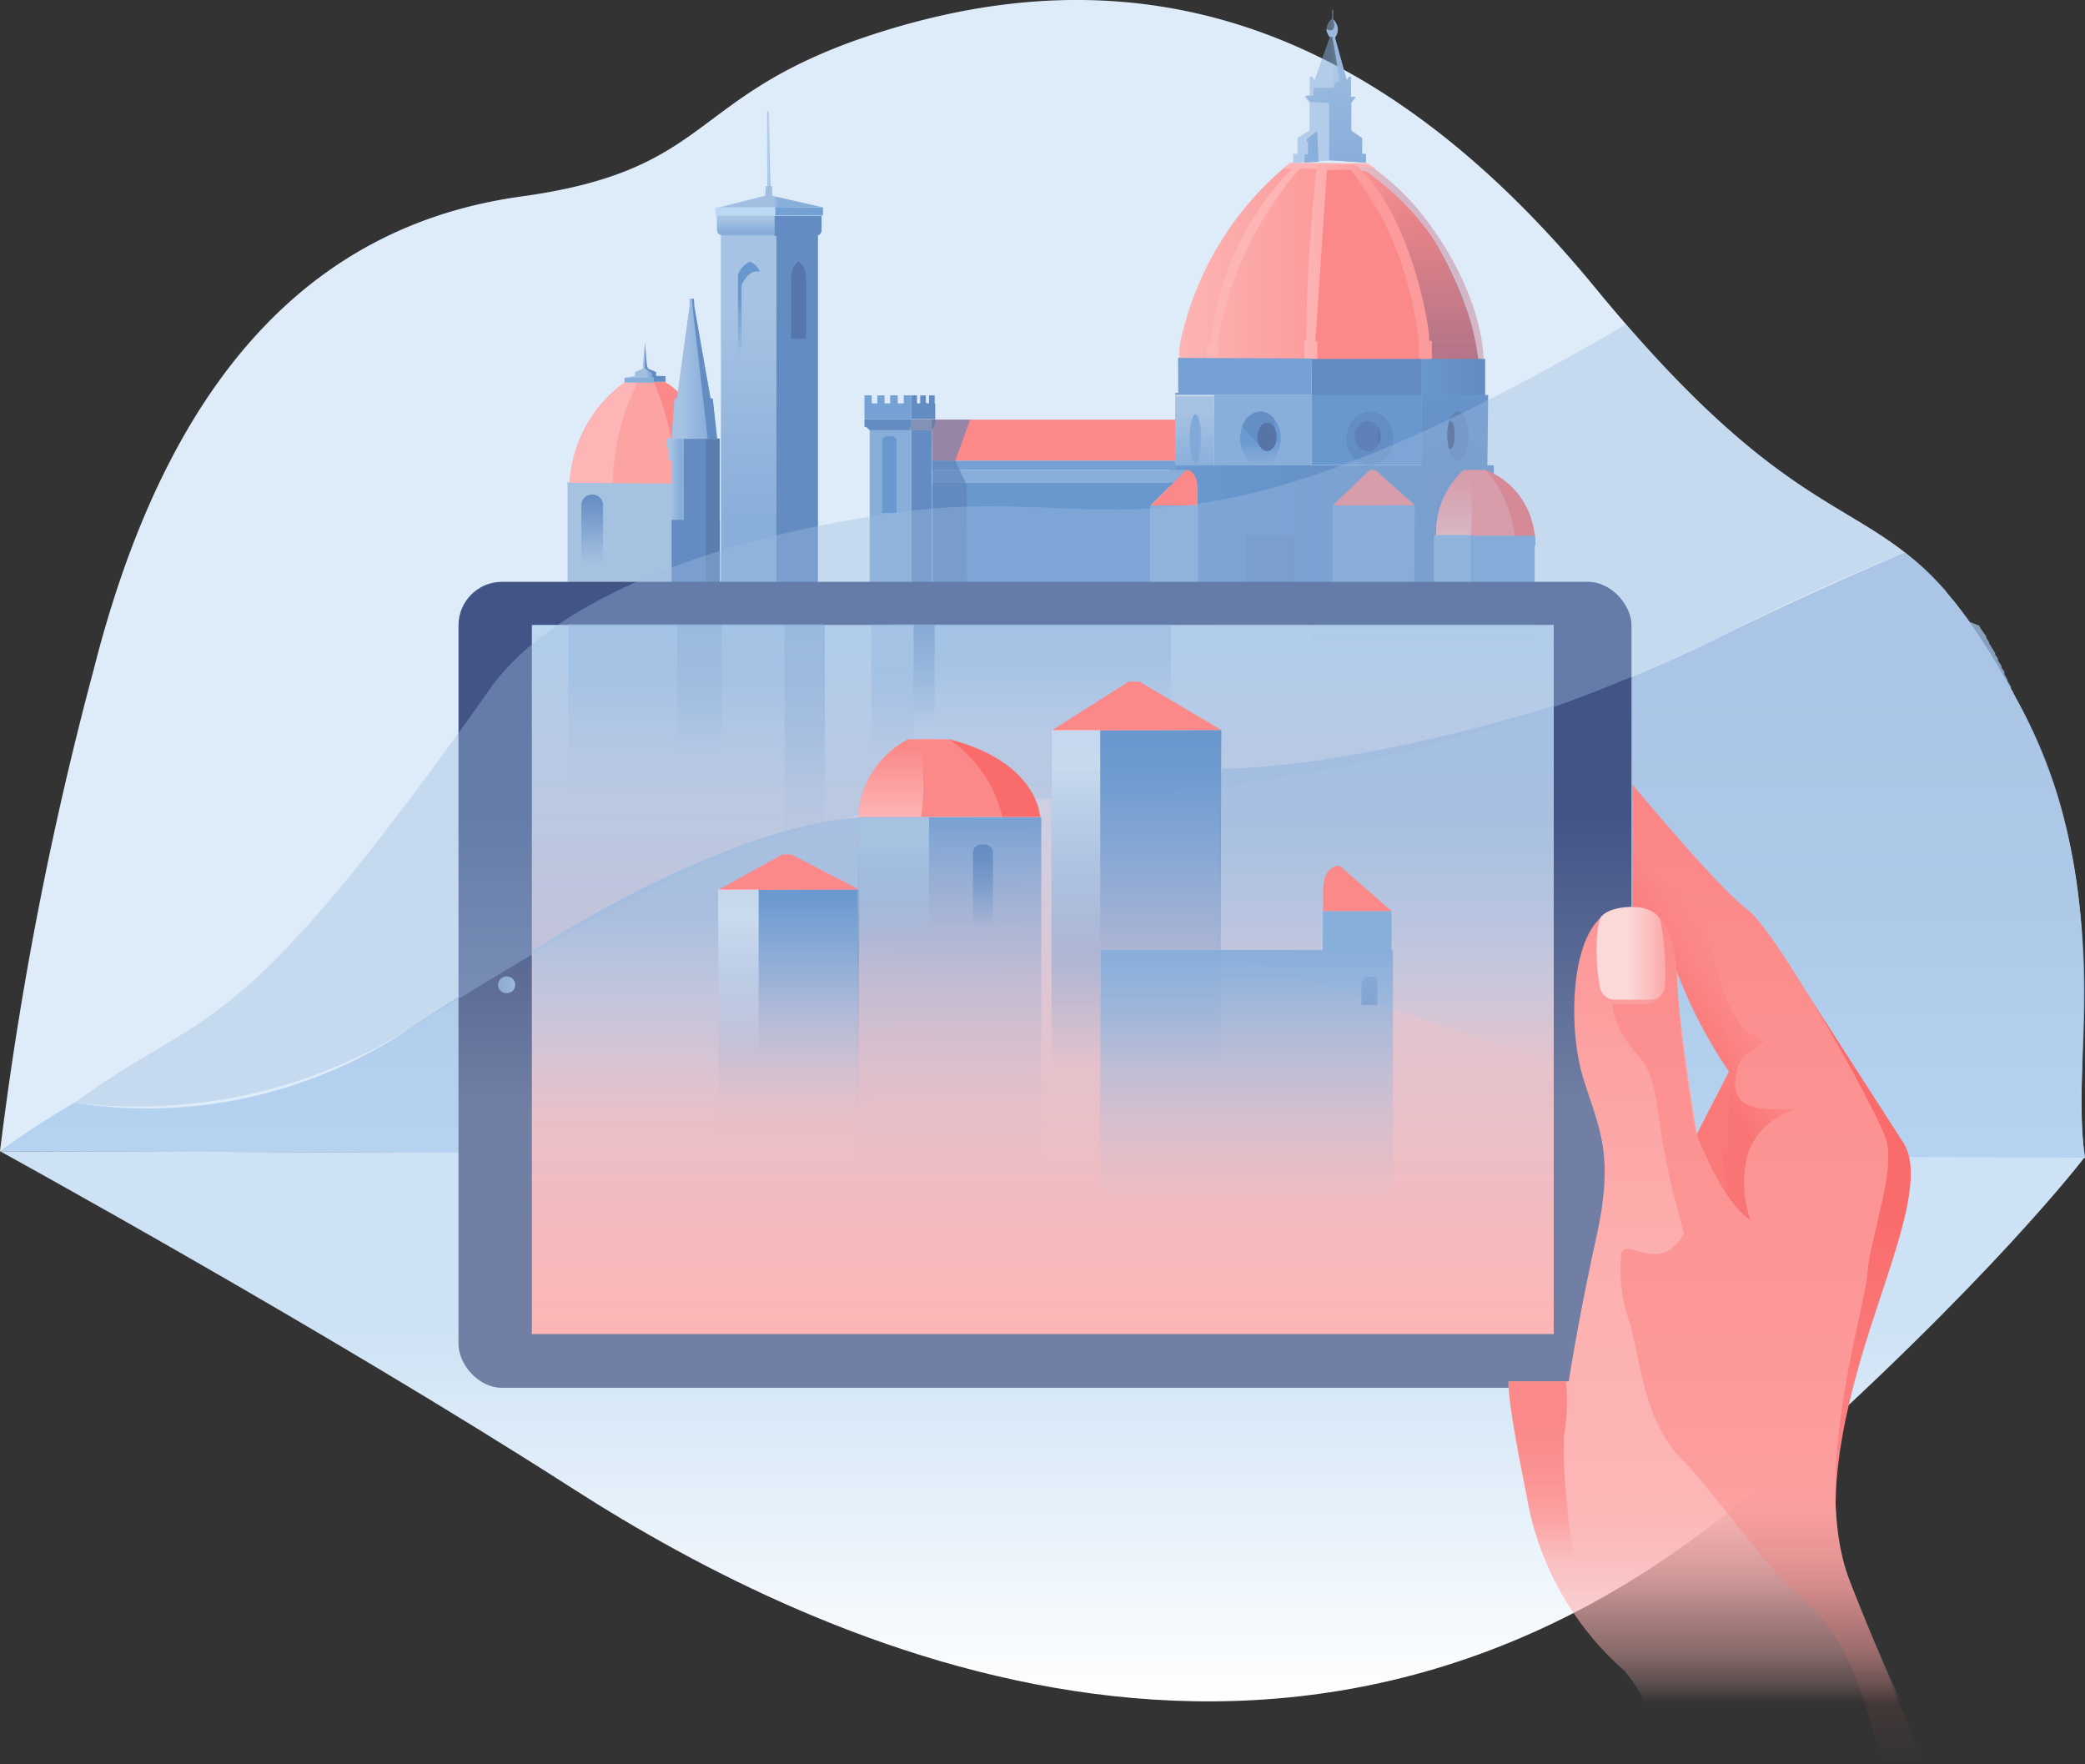 <svg xmlns="http://www.w3.org/2000/svg" xmlns:xlink="http://www.w3.org/1999/xlink" viewBox="0 0 104 88" xmlns:v="https://vecta.io/nano"><rect x="0" y="0" width="104" height="88" fill="#333333" stroke="none"/><style><![CDATA[.BA{fill:#fb8989}.BB{fill:#76a1d4}.BC{fill:#425486}]]></style><defs><linearGradient id="A" x1="52" y1="57.42" x2="52" y2="84.86" xlink:href="#Ak"><stop offset=".31" stop-color="#cde2f5"/><stop offset="1" stop-color="#fff"/></linearGradient><linearGradient id="B" x1="52" y1="27.52" x2="52" y2="57.74" xlink:href="#Ak"><stop offset=".24" stop-color="#9ebce0"/><stop offset=".6" stop-color="#a2c1e4"/><stop offset="1" stop-color="#acceef"/></linearGradient><linearGradient id="C" x1="31.24" y1="24.05" x2="31.24" y2="30.49" xlink:href="#Ak"><stop offset=".09" stop-color="#a6c2e1"/></linearGradient><linearGradient id="D" x1="58.62" y1="21.98" x2="60.56" y2="21.98" xlink:href="#Ak"><stop offset=".45" stop-color="#88aeda"/></linearGradient><linearGradient id="E" x1="60.56" y1="21.57" x2="65.42" y2="21.57" xlink:href="#D"/><linearGradient id="F" x1="58.77" y1="13.28" x2="74.02" y2="13.28" xlink:href="#Ak"><stop offset="0" stop-color="#fdb5b5"/><stop offset=".77" stop-color="#fb8989"/></linearGradient><linearGradient id="G" x1="62.87" y1="20.53" x2="62.87" y2="23.21" xlink:href="#Ak"><stop offset=".53" stop-color="#6999d1"/><stop offset=".73" stop-color="#78a3d5"/><stop offset="1" stop-color="#88aeda"/></linearGradient><linearGradient id="H" x1="61.96" y1="21.46" x2="63.56" y2="21.46" xlink:href="#Ak"><stop offset=".76" stop-color="#628bc1"/></linearGradient><linearGradient id="I" x1="58.32" y1="26.51" x2="74.52" y2="26.51" xlink:href="#Ak"><stop offset="0" stop-color="#6998cf"/><stop offset="1" stop-color="#628bc1"/></linearGradient><linearGradient id="J" x1="62.72" y1="21.79" x2="63.68" y2="21.79" xlink:href="#Ak"><stop offset=".62" stop-color="#5674a8"/></linearGradient><linearGradient id="K" x1="57.39" y1="27.15" x2="59.74" y2="27.15" xlink:href="#D"/><linearGradient id="L" x1="35.73" y1="9.83" x2="40.99" y2="9.83" xlink:href="#Ak"><stop offset=".54" stop-color="#9ebce0" stop-opacity=".94"/><stop offset=".59" stop-color="#88aeda"/></linearGradient><linearGradient id="M" x1="38.26" y1="7.43" x2="38.42" y2="7.43" xlink:href="#Ak"><stop offset=".52" stop-color="#88aeda" stop-opacity=".5"/><stop offset="1" stop-color="#88aeda"/></linearGradient><linearGradient id="N" x1="28.41" y1="21.6" x2="35.91" y2="21.6" xlink:href="#Ak"><stop offset="0" stop-color="#fdb5b5"/><stop offset=".34" stop-color="#fca3a3"/></linearGradient><linearGradient id="O" x1="37.35" y1="11.74" x2="37.35" y2="30.24" xlink:href="#Ak"><stop offset=".19" stop-color="#a7c3e3"/><stop offset=".77" stop-color="#88aeda"/></linearGradient><linearGradient id="P" x1="31.15" y1="18.09" x2="33.19" y2="18.09" xlink:href="#L"/><linearGradient id="Q" x1="32.16" y1="18.09" x2="33.19" y2="18.09" xlink:href="#Ak"><stop offset=".86" stop-color="#638cc3"/><stop offset="1" stop-color="#628bc1"/></linearGradient><linearGradient id="R" x1="31.15" y1="18.96" x2="32.61" y2="18.96" xlink:href="#Ak"><stop offset=".51" stop-color="#88aeda"/></linearGradient><linearGradient id="S" x1="37.21" y1="10.75" x2="37.21" y2="11.77" xlink:href="#O"/><linearGradient id="T" x1="41.05" y1="10.54" x2="38.67" y2="10.54" xlink:href="#Ak"><stop offset=".14" stop-color="#74a1d4"/></linearGradient><linearGradient id="U" x1="40.98" y1="11.26" x2="38.66" y2="11.26" xlink:href="#Q"/><linearGradient id="V" x1="37.35" y1="13.05" x2="37.35" y2="17.88" xlink:href="#Ak"><stop offset=".19" stop-color="#6998cf"/><stop offset=".37" stop-color="#6998cf"/><stop offset="1" stop-color="#6998cf" stop-opacity="0"/></linearGradient><linearGradient id="W" x1="38.73" y1="20.99" x2="40.8" y2="20.99" xlink:href="#Q"/><linearGradient id="X" x1="33.5" y1="22.2" x2="35.77" y2="22.2" xlink:href="#O"/><linearGradient id="Y" x1="72.9" y1="17.87" x2="72.9" y2="24.83" xlink:href="#I"/><linearGradient id="Z" x1="33.26" y1="23.96" x2="34.11" y2="23.96" xlink:href="#O"/><linearGradient id="a" x1="34.11" y1="23.93" x2="35.25" y2="23.93" xlink:href="#Q"/><linearGradient id="b" x1="46.48" y1="23.76" x2="59.16" y2="23.76" xlink:href="#D"/><linearGradient id="c" x1="46.48" y1="26.58" x2="58.52" y2="26.58" xlink:href="#Ak"><stop offset=".42" stop-color="#6998cf"/></linearGradient><linearGradient id="d" x1="44.42" y1="21.46" x2="44.42" y2="30.25" xlink:href="#Ak"><stop offset=".37" stop-color="#88aeda"/></linearGradient><linearGradient id="e" x1="45.46" y1="25.86" x2="46.48" y2="25.86" xlink:href="#Q"/><linearGradient id="f" x1="45.46" y1="20.31" x2="46.65" y2="20.31" xlink:href="#Q"/><linearGradient id="g" x1="43.12" y1="21.18" x2="45.46" y2="21.18" xlink:href="#Q"/><linearGradient id="h" x1="44.01" y1="23.67" x2="44.73" y2="23.67" xlink:href="#Ak"><stop offset=".63" stop-color="#6998cf"/></linearGradient><linearGradient id="i" x1="62.12" y1="28.38" x2="64.57" y2="28.38" xlink:href="#Q"/><linearGradient id="j" x1="71.64" y1="27" x2="76.58" y2="27" xlink:href="#Ak"><stop offset=".47" stop-color="#6999d1"/></linearGradient><linearGradient id="k" x1="33.5" y1="28.09" x2="35.91" y2="28.09" xlink:href="#Q"/><linearGradient id="l" x1="64.47" y1="4.29" x2="68.13" y2="4.29" xlink:href="#M"/><linearGradient id="m" x1="66.6" y1=".44" x2="66.6" y2="8.14" xlink:href="#Ak"><stop offset=".18" stop-color="#9ebce0" stop-opacity=".94"/><stop offset="1" stop-color="#88aeda"/></linearGradient><linearGradient id="n" x1="65.07" y1="7.32" x2="65.77" y2="7.32" xlink:href="#Ak"><stop offset=".18" stop-color="#88aeda" stop-opacity=".94"/><stop offset="1" stop-color="#88aeda"/></linearGradient><linearGradient id="o" x1="59.59" y1="19.75" x2="59.59" y2="23.44" xlink:href="#Ak"><stop offset=".19" stop-color="#a7c3e3"/><stop offset="1" stop-color="#a7c3e3" stop-opacity="0"/></linearGradient><linearGradient id="p" x1="70.74" y1="8.31" x2="70.74" y2="18.19" xlink:href="#Ak"><stop offset="0" stop-color="#425486" stop-opacity="0"/><stop offset=".91" stop-color="#425486"/></linearGradient><linearGradient id="q" x1="67.6" y1="13.12" x2="74" y2="13.12" xlink:href="#Ak"><stop offset="0" stop-color="#eabac1"/><stop offset=".26" stop-color="#d8b8c6"/><stop offset=".32" stop-color="#d3b7c7"/></linearGradient><linearGradient id="r" x1="65.06" y1="13.08" x2="71.42" y2="13.08" xlink:href="#Ak"><stop offset="0" stop-color="#fdb5b5"/><stop offset=".5" stop-color="#fc9b9b"/></linearGradient><linearGradient id="s" x1="59.35" y1="21.88" x2="59.92" y2="21.88" xlink:href="#Ak"><stop offset=".72" stop-color="#81a9d8"/><stop offset="1" stop-color="#88aeda"/></linearGradient><linearGradient id="t" x1="70.86" y1="18.8" x2="74.04" y2="18.8" xlink:href="#I"/><linearGradient id="u" x1="35.2" y1="26.05" x2="35.91" y2="26.05" xlink:href="#Ak"><stop offset=".74" stop-color="#5a7eaf"/></linearGradient><linearGradient id="v" x1="72.52" y1="23.44" x2="72.52" y2="26.77" xlink:href="#Ak"><stop offset=".11" stop-color="#fdb5b5" stop-opacity="0"/><stop offset="1" stop-color="#fdb5b5"/></linearGradient><linearGradient id="w" x1="71.52" y1="29.34" x2="73.36" y2="29.34" xlink:href="#D"/><linearGradient id="x" x1="33.5" y1="18.4" x2="34.45" y2="18.4" xlink:href="#O"/><linearGradient id="y" x1="33.5" y1="18.4" x2="35.77" y2="18.4" xlink:href="#O"/><linearGradient id="z" x1="34.52" y1="18.4" x2="35.77" y2="18.4" xlink:href="#Q"/><linearGradient id="AA" x1="68.15" y1="17.9" x2="68.15" y2="23.2" xlink:href="#Ak"><stop offset=".33" stop-color="#628bc1"/><stop offset=".35" stop-color="#6998cf"/></linearGradient><linearGradient id="AB" x1="67.16" y1="21.87" x2="69.5" y2="21.87" xlink:href="#H"/><linearGradient id="AC" x1="67.56" y1="21.75" x2="68.87" y2="21.75" xlink:href="#Ak"><stop offset=".85" stop-color="#5e82b8"/><stop offset="1" stop-color="#5674a8"/></linearGradient><linearGradient id="AD" x1="52.13" y1="29.02" x2="52.13" y2="69.22" xlink:href="#Ak"><stop offset=".29" stop-color="#425486"/><stop offset=".65" stop-color="#717fa4"/></linearGradient><linearGradient id="AE" x1="52.01" y1="31.17" x2="52.01" y2="66.53" xlink:href="#Ak"><stop offset="0" stop-color="#bdd8f2"/><stop offset="1" stop-color="#fdb5b5"/></linearGradient><linearGradient id="AF" x1="92.51" y1="48.87" x2="92.51" y2="75.79" xlink:href="#Ak"><stop offset=".43" stop-color="#fa6b6b"/><stop offset="1" stop-color="#fb8989"/></linearGradient><linearGradient id="AG" x1="85.78" y1="39.14" x2="85.78" y2="87.88" xlink:href="#Ak"><stop offset="0" stop-color="#fb8989"/><stop offset=".26" stop-color="#fca1a1"/><stop offset=".51" stop-color="#fdb0b0"/><stop offset=".71" stop-color="#fdb5b5"/><stop offset=".74" stop-color="#fdb5b5" stop-opacity=".98"/><stop offset=".76" stop-color="#fdb5b5" stop-opacity=".93"/><stop offset=".79" stop-color="#fdb5b5" stop-opacity=".85"/><stop offset=".82" stop-color="#fdb5b5" stop-opacity=".74"/><stop offset=".85" stop-color="#fdb5b5" stop-opacity=".59"/><stop offset=".89" stop-color="#fdb5b5" stop-opacity=".41"/><stop offset=".92" stop-color="#fdb5b5" stop-opacity=".2"/><stop offset=".94" stop-color="#fdb5b5" stop-opacity="0"/></linearGradient><linearGradient id="AH" x1="77.5" y1="68.88" x2="77.5" y2="81.94" xlink:href="#Ak"><stop offset=".15" stop-color="#fb8989"/><stop offset=".68" stop-color="#fa6b6b" stop-opacity="0"/></linearGradient><linearGradient id="AI" x1="88.25" y1="39.14" x2="88.25" y2="88" xlink:href="#Ak"><stop offset=".52" stop-color="#fb8282" stop-opacity=".54"/><stop offset=".59" stop-color="#fb8080" stop-opacity=".51"/><stop offset=".69" stop-color="#fb7c7c" stop-opacity=".41"/><stop offset=".83" stop-color="#fa7575" stop-opacity=".24"/><stop offset=".98" stop-color="#fa6c6c" stop-opacity=".02"/><stop offset="1" stop-color="#fa6b6b" stop-opacity="0"/></linearGradient><linearGradient id="AJ" x1="81.43" y1="45.33" x2="81.44" y2="45.33" xlink:href="#Ak"><stop offset=".78" stop-color="#fa6b6b"/><stop offset=".81" stop-color="#fa6e6e" stop-opacity=".91"/><stop offset=".86" stop-color="#fa7575" stop-opacity=".68"/><stop offset=".94" stop-color="#fb7f7f" stop-opacity=".32"/><stop offset="1" stop-color="#fb8989" stop-opacity="0"/></linearGradient><linearGradient id="AK" x1="79.64" y1="47.54" x2="83.05" y2="47.54" xlink:href="#Ak"><stop offset=".46" stop-color="#fbd9d9"/><stop offset="1" stop-color="#fbabab"/></linearGradient><linearGradient id="AL" x1="81.96" y1="53.33" x2="87.37" y2="49.69" xlink:href="#Ak"><stop offset=".4" stop-color="#fa6e6e" stop-opacity=".81"/><stop offset=".63" stop-color="#fa7878" stop-opacity=".66"/><stop offset="1" stop-color="#fb8989" stop-opacity=".4"/></linearGradient><linearGradient id="AM" x1="24.84" y1="49.12" x2="25.69" y2="49.12" xlink:href="#B"/><linearGradient id="AN" x1="29.57" y1="24.67" x2="29.57" y2="28.11" xlink:href="#Ak"><stop offset="0" stop-color="#638cc3"/><stop offset="1" stop-color="#628bc1" stop-opacity="0"/></linearGradient><linearGradient id="AO" x1="34.75" y1="31.12" x2="34.75" y2="41.32" xlink:href="#Ak"><stop offset=".23" stop-color="#88aeda"/><stop offset=".81" stop-color="#a7c3e3" stop-opacity="0"/></linearGradient><linearGradient id="AP" x1="40.14" y1="31.13" x2="40.14" y2="41.58" xlink:href="#AN"/><linearGradient id="AQ" x1="34.89" y1="31.14" x2="34.89" y2="39.77" xlink:href="#Ak"><stop offset="0" stop-color="#638cc3"/><stop offset=".73" stop-color="#628bc1" stop-opacity="0"/></linearGradient><linearGradient id="AR" x1="50.95" y1="31.14" x2="50.95" y2="37.95" xlink:href="#AO"/><linearGradient id="AS" x1="44.53" y1="31.12" x2="44.53" y2="43.8" xlink:href="#Ak"><stop offset=".15" stop-color="#88aeda"/><stop offset=".53" stop-color="#88aeda" stop-opacity="0"/></linearGradient><linearGradient id="AT" x1="70.94" y1="35.524" x2="70.94" y2="22.736" xlink:href="#Ak"><stop offset=".19" stop-color="#a7c3e3" stop-opacity="0"/><stop offset=".77" stop-color="#88aeda"/></linearGradient><linearGradient id="AU" x1="62.91" y1="22.736" x2="62.91" y2="33.795" xlink:href="#Ak"><stop offset=".59" stop-color="#88aeda"/><stop offset=".81" stop-color="#a7c3e3" stop-opacity="0"/></linearGradient><linearGradient id="AV" x1="59.56" y1="22.736" x2="59.56" y2="33.684" xlink:href="#AO"/><linearGradient id="AW" x1="46.09" y1="31.16" x2="46.09" y2="43.95" xlink:href="#Ak"><stop offset="0" stop-color="#638cc3"/><stop offset=".4" stop-color="#628bc1" stop-opacity="0"/></linearGradient><linearGradient id="AX" x1="69.17" y1="35.2" x2="69.17" y2="52.99" xlink:href="#Ak"><stop offset=".24" stop-color="#9ebce0"/><stop offset=".32" stop-color="#9ebce0" stop-opacity=".98"/><stop offset=".42" stop-color="#9fbee1" stop-opacity=".91"/><stop offset=".53" stop-color="#a1c0e3" stop-opacity=".8"/><stop offset=".65" stop-color="#a3c2e5" stop-opacity=".65"/><stop offset=".77" stop-color="#a6c6e8" stop-opacity=".45"/><stop offset=".9" stop-color="#a9caec" stop-opacity=".22"/><stop offset="1" stop-color="#acceef" stop-opacity="0"/></linearGradient><linearGradient id="AY" x1="34.71" y1="40.76" x2="34.71" y2="60.58" xlink:href="#Ak"><stop offset=".24" stop-color="#9ebce0"/><stop offset=".43" stop-color="#a3c3e6" stop-opacity=".63"/><stop offset=".66" stop-color="#a9cbec" stop-opacity=".18"/><stop offset=".77" stop-color="#acceef" stop-opacity="0"/></linearGradient><linearGradient id="AZ" x1="56.68" y1="36.41" x2="56.68" y2="56.72" xlink:href="#Ak"><stop offset=".03" stop-color="#6998cf"/><stop offset=".12" stop-color="#6998cf" stop-opacity=".92"/><stop offset=".31" stop-color="#6998cf" stop-opacity=".7"/><stop offset=".58" stop-color="#6998cf" stop-opacity=".36"/><stop offset=".83" stop-color="#6998cf" stop-opacity="0"/></linearGradient><linearGradient id="Aa" x1="53.66" y1="36.42" x2="53.66" y2="55.2" xlink:href="#Ak"><stop offset=".1" stop-color="#fff"/><stop offset=".61" stop-color="#fff" stop-opacity="0"/></linearGradient><linearGradient id="Ab" x1="39.34" y1="44.37" x2="39.34" y2="59.13" xlink:href="#Ak"><stop offset="0" stop-color="#6998cf"/><stop offset=".02" stop-color="#6998cf" stop-opacity=".96"/><stop offset=".13" stop-color="#6998cf" stop-opacity=".71"/><stop offset=".25" stop-color="#6998cf" stop-opacity=".49"/><stop offset=".37" stop-color="#6998cf" stop-opacity=".31"/><stop offset=".48" stop-color="#6998cf" stop-opacity=".18"/><stop offset=".6" stop-color="#6998cf" stop-opacity=".08"/><stop offset=".72" stop-color="#6998cf" stop-opacity=".02"/><stop offset=".83" stop-color="#6998cf" stop-opacity="0"/></linearGradient><linearGradient id="Ac" x1="36.83" y1="44.37" x2="36.83" y2="58.03" xlink:href="#Aa"/><linearGradient id="Ad" x1="550.48" y1="-88.26" x2="550.93" y2="-70.67" gradientTransform="matrix(1.81, 0.03, -0.01, 1.3, -949.95, 137.35)" xlink:href="#Ab"/><linearGradient id="Ae" x1="43.317" y1="40.74" x2="43.317" y2="57.29" xlink:href="#Ak"><stop offset=".09" stop-color="#a6c2e1"/><stop offset=".4" stop-color="#a6c2e1" stop-opacity="0"/></linearGradient><linearGradient id="Af" x1="43.244" y1="36.87" x2="43.244" y2="40.74" xlink:href="#v"/><linearGradient id="Ag" x1="49.01" y1="42.12" x2="49.01" y2="46.25" xlink:href="#AN"/><linearGradient id="Ah" x1="65.377" y1="46.43" x2="68.795" y2="46.43" xlink:href="#D"/><linearGradient id="Ai" x1="67.3" y1="49.43" x2="68.094" y2="49.43" xlink:href="#AC"/><linearGradient id="Aj" x1="62.798" y1="47.38" x2="62.798" y2="62" xlink:href="#Ak"><stop offset="0" stop-color="#88aeda"/><stop offset=".01" stop-color="#88aeda" stop-opacity=".99"/><stop offset=".33" stop-color="#95b7de" stop-opacity=".57"/><stop offset=".59" stop-color="#9fbde1" stop-opacity=".26"/><stop offset=".78" stop-color="#a5c1e2" stop-opacity=".07"/><stop offset=".87" stop-color="#a7c3e3" stop-opacity="0"/></linearGradient><linearGradient id="Ak" gradientUnits="userSpaceOnUse"/></defs><path d="M104 57.76c-.77-5 1.64-13.42-3.33-22.73-6.54-12.26-8.61-5.48-21.11-20.69S54.32-2.06 42.71 2C34.3 5 35.41 8.5 26 9.8S8.7 17.54 4.68 33.37A176.26 176.26 0 0 0 0 57.42h1z" fill="#deebf9"/><path d="M0,57.42s16.28,8.94,28.59,16.84,37,19.53,59.64-.55c11.15-9.9,15.76-16,15.76-16Z" fill="url(#A)"/><path d="M104 57.74c-.64-4.41.78-8.07-.83-16a24.26 24.26 0 0 0-2.49-6.7h0l-.18-.33-.06-.11c0-.08-.09-.16-.13-.25v-.09l-.18-.32v-.05l-.15-.26v-.09c0-.08-.1-.16-.14-.24v-.07l-.18-.29v-.06c0-.07-.09-.15-.14-.23v-.07c-.05-.08-.1-.16-.14-.24h0c-.06-.09-.11-.18-.17-.26v-.06l-.13-.2v-.07l-.17-.24h0l-.17-.25v-.05L98.2 31v-.05l-.33-.44h0l-.14-.18h0l-.25-.33h0l-.16-.18h0l-.14-.17h0L97 29.4h0l-.15-.16h0l-.32-.34h0l-.14-.15h0l-.39-.38h0l-.16-.14h0l-.33-.28h0l-.49-.4h0a188.78 188.78 0 0 0-8.79 4 67 67 0 0 1-32.12 7.19C40.8 38.51 28.43 46 20.28 51.4A23.43 23.43 0 0 1 3.72 55 39.1 39.1 0 0 0 0 57.42h1z" opacity=".8" fill="url(#B)"/><path d="M1.29 55.11l.05-.11zm-.15.18l.05-.06zm-.82 2.1h0zm-.05.06h0zm.12-.12h0zm-.18.18h0zm.41-.43h0zm-.08.09h0zm-.08.08h0zm-.29.17zm-.04 0h0zm.67-.54h0zm-.34-.76h0zM.59 56h0zm.13-.19v-.05zm-.38.45h0zm.52-.62h0zm-.75.89h0zM1 55.47v-.06zm-.1 1.3h0zM.7 57h0zm-.48-.6h0zm-.22.26h0z" opacity=".28" fill="#9ebce0"/><path d="M28.31 24.05h5.87v6.44h-5.87z" fill="url(#C)"/><path d="M58.62 20.53h1.94v2.91h-1.94z" fill="url(#D)"/><path d="M60.56 19.7h4.86v3.73h-4.86z" fill="url(#E)"/><path d="M66.21 8.14h-1.88A15.75 15.75 0 0 0 58.89 17a3.33 3.33 0 0 0-.07.54v.74h6.08l.23-.28 6.4.13.17.34H74c-.14.15-.73-6.36-5.82-10.28z" fill="url(#F)"/><ellipse cx="62.87" cy="21.87" rx="1.01" ry="1.34" fill="url(#G)"/><path d="M63.56 20.89a.87.87 0 0 0-.69-.36 1 1 0 0 0-.91.74l1 1.11c.21.17.63-1.05.63-1.05z" opacity=".7" fill="url(#H)"/><path d="M58.32 23.21h16.19v6.61H58.32z" fill="url(#I)"/><ellipse cx="63.2" cy="21.79" rx=".48" ry=".71" fill="url(#J)"/><path d="M59.17 23.44l-1.78 1.77h2.35v-.89s-.02-.88-.57-.88z" class="BA"/><g fill="#fdb5b5"><path d="M64.45,8.42a14.33,14.33,0,0,0-4.06,8.79h-.2v1h.48v-.65h.14v-.37h-.12a18.12,18.12,0,0,1,4.14-8.79Z"/><path d="M68.62,8.42l-.42-.28H64.33L64,8.42Z"/></g><path d="M46.48 20.93h12.14v2.05H46.48z" class="BA"/><path d="M57.39 25.21h2.36v3.87h-2.36z" fill="url(#K)"/><path d="M38.34 9.28h-.14l-.03.48-2.44.62 5.26-.05-2.46-.56-.03-.49h-.16z" fill="url(#L)"/><path d="M38.27 9.3l-.01-3.74h.09l.07 3.74h-.15z" fill="url(#M)"/><path d="M31.15,19.08a6.62,6.62,0,0,0-2.74,5l7.5.06s-.44-3.65-2.72-5.05Z" fill="url(#N)"/><path d="M35.96 11.74h2.77v18.5h-2.77z" fill="url(#O)"/><path d="M32.72 18.75v-.19l-.4-.17-.06-.19-.09-1.1c0-.04-.1 1.1-.1 1.1v.19l-.4.17v.19l-.47.09v.24h2v-.27z" fill="url(#P)"/><path d="M32.72 18.75v-.19l-.4-.17-.06-.19-.09-1.1h0v1.27l.35.25v.17l.09.05v.19h.58v-.27z" fill="url(#Q)"/><path d="M31.81 19.08h-.66a7 7 0 0 0-2.74 5h2.16a11.32 11.32 0 0 1 1.24-5z" fill="#fdb5b5"/><path d="M33.68 24.11h2.23s-.44-3.65-2.72-5.05h-.58a12.74 12.74 0 0 1 1.07 5z" class="BA"/><path d="M32.61 18.89l-.09-.05-1.37.01v.23h1.46v-.19z" fill="url(#R)"/><path d="M35.68 10.34h2.99v.41h-2.99z" fill="#bdd8f2"/><path d="M35.76 10.75h2.91a0 0 0 0 1 0 0v1a0 0 0 0 1 0 0h-2.61a.3.3 0 0 1-.3-.3v-.71a0 0 0 0 1 0 .01z" fill="url(#S)"/><path transform="matrix(-1 0 0 -1 79.71 21.09)" d="M38.66 10.34h2.38v.41h-2.38z" fill="url(#T)"/><path d="M39 10.75h2 0v1h0-2.34 0v-.71a.3.3 0 0 1 .34-.29z" transform="matrix(-1 0 0 -1 79.64 22.52)" fill="url(#U)"/><path d="M36.89,17.88V17.5a.13.13,0,0,1,.1-.17V14.22s.37-.86.92-.65a.89.89,0,0,0-.5-.52,1.07,1.07,0,0,0-.6.67v4.16Z" fill="url(#V)"/><path d="M38.73 11.74h2.07v18.5h-2.07z" fill="url(#W)"/><path d="M39.82 13.05a1 1 0 0 0-.36.73v3.12h.75v-3.1s-.02-.56-.39-.75z" opacity=".41" class="BC"/><path d="M33.5 21.89h2.27v.62H33.5z" fill="url(#X)"/><path d="M73.8 18.53l.24 1.16.19.02-.04 3.5.72 1.24v.37l-.56-1.38h-.24-3.22v-5.58l.59.19.18.11 2.14.37z" fill="url(#Y)"/><path d="M33.26 21.86v.49h.08v.57l.16.05v3.08l.61-.01v-4.18h-.85z" fill="url(#Z)"/><path d="M34.11 21.87h1.14V26h-1.14z" fill="url(#a)"/><path d="M46.48 22.98h12.14v.46H46.48z" class="BB"/><path d="M58.52 24.08H46.48v-.64h12.68l-.64.64z" fill="url(#b)"/><g fill="none" stroke="#fff" stroke-width=".03"><ellipse cx="47.68" cy="25.34" rx=".6" ry=".81"/><ellipse cx="47.71" cy="25.34" rx=".45" ry=".66"/><ellipse cx="52.21" cy="25.34" rx=".6" ry=".81"/><ellipse cx="52.25" cy="25.34" rx=".45" ry=".66"/><ellipse cx="56.68" cy="25.34" rx=".6" ry=".81"/><ellipse cx="56.72" cy="25.34" rx=".45" ry=".66"/></g><path d="M57.39 29.09H46.48v-5.01h12.04l-1.13 1.13v3.88z" fill="url(#c)"/><path d="M43.38 21.46h2.08v8.78h-2.08z" fill="url(#d)"/><path d="M45.46 21.46h1.01v8.78h-1.01z" fill="url(#e)"/><path d="M45.08 19.72v.4h-.3v-.4h-.38v.4h-.28v-.4h-.36v.4h-.28v-.4h-.36v.4.79h.36.28.36.28.38.3.38v-.79-.4h-.38z" class="BB"/><path d="M46.62,20.12v-.4h-.28v.4h-.08a.09.09,0,0,1-.08-.1v-.3H45.9v.4h-.16v-.4h-.28V20.9h1.19v-.78Z" fill="url(#f)"/><path d="M43.12 20.91v.38h.08l.18.17h1.96l.12-.26v-.29h-2.34z" fill="url(#g)"/><path d="M46.65 20.91v.21l-.17.34h-1.14l.12-.26v-.29h1.19z" opacity=".59" class="BC"/><path d="M44.26 21.75h.21a.25.25 0 0 1 .25.25v3.58a0 0 0 0 1 0 0H44a0 0 0 0 1 0 0V22a.25.25 0 0 1 .26-.25z" fill="url(#h)"/><path d="M62.12 26.69h2.45v3.38h-2.45z" fill="url(#i)"/><path d="M76.58 26.77v.46h-4.94v-.46" fill="url(#j)"/><path d="M33.5 25.93h2.41v4.32H33.5z" fill="url(#k)"/><path d="M68.13 7.68h-.19v-.79l-.54-.37V5.14l.22-.31h-.23v-1h-.11l-.1.18-.59-2.13a.72.72 0 0 0 .14-.39.73.73 0 0 0-.23-.52V.54.47c0 .01-.07 0-.06.07v.4a.67.67 0 0 0-.27.52.75.75 0 0 0 .16.39L65.57 4l-.11-.18h-.13v1h-.26l.25.31v1.38l-.6.37v.79h-.22v.46L66.41 8l1.72.11z" fill="url(#l)"/><path d="M66.3 5.14V8h.11l1.72.11v-.43h-.19v-.79l-.54-.37V5.14l.22-.31h-.23v-1h-.11l-.1.18-.59-2.13a.72.72 0 0 0 .14-.39.73.73 0 0 0-.23-.52V.54.47 1s.13.31 0 .45-.34 0-.34 0a.75.75 0 0 0 .16.39h.14l.38 2.24s-.27-.06-.32.3h-1v.39h-.15 0-.26l.25.31z" fill="url(#m)"/><path d="M65.7 6.54l-.51.39v.15h.06l-.01.62h-.17v.41l.7-.04-.07-1.53z" fill="url(#n)"/><path d="M58.62 19.75h1.94v3.69h-1.94z" fill="url(#o)"/><path d="M65.79,8.54l-.53,9.19.07.2h5.56s-.33-5.19-1.28-6.21a22.39,22.39,0,0,1-2.19-3.29Z" class="BA"/><path d="M67.49 8.48a12.65 12.65 0 0 1 2.15 3.89l1.78 5.09v.69h2.56a11.53 11.53 0 0 0-.52-2.83 14.79 14.79 0 0 0-3.59-5.75c-2-1.87-1.17-1.24-2.42-1" opacity=".37" fill="url(#p)"/><path d="M67.62 8.54h.51a13.26 13.26 0 0 1 4.16 4.68A14.88 14.88 0 0 1 73.75 18H74s.1-2.86-2.52-6.57a12.53 12.53 0 0 0-3-3.07l-.89-.05z" fill="url(#q)"/><path d="M65.69 8.23a83.11 83.11 0 0 0-.53 8.77h-.1v.95h.65v-.93h-.1l.58-8.55h1.18s2.66 2.81 3.4 8.48v1h.65v-.47-.08-.4h-.16c.21.21-.71-6.25-3.65-8.79z" fill="url(#r)"/><ellipse cx="72.72" cy="21.75" rx=".53" ry="1.23" fill="#5d83b7"/><path d="M72.34 21a.09.09 0 0 0-.06 0 2.73 2.73 0 0 0 0 1.39h.06c.12 0 .22-.32.22-.72s-.1-.67-.22-.67z" class="BC"/><ellipse cx="59.63" cy="21.88" rx=".29" ry="1.22" fill="url(#s)"/><path d="M48.39 20.93l-.74 2.05.57 1.21.02 5.08-1.67-.18-.09-8.16h1.91z" fill="#5d83b7" opacity=".63"/><path d="M70.9 17.9v1.79h3.18V17.9z" fill="url(#t)"/><path d="M35.2 21.87h.7v8.36h-.7z" fill="url(#u)"/><path d="M73,23.44a4.25,4.25,0,0,0-1.36,3.33h4.94a4.37,4.37,0,0,0-2.47-3.33Z" class="BA"/><path d="M74.11 23.44a6 6 0 0 1 1.44 3.33h1a3.87 3.87 0 0 0-2.44-3.33z" fill="#fa6b6b"/><path d="M71.64 26.77h1.71a14.54 14.54 0 0 0-.07-3.33H73a4.25 4.25 0 0 0-1.36 3.33z" fill="url(#v)"/><path d="M70.54 29.82h-4.06v-4.61l4.09-.01-.03 4.62z" fill="#88aeda" opacity=".69"/><path d="M68.33 23.44l-1.85 1.77 4.09-.01-1.97-1.76h-.27z" class="BA"/><path d="M71.68 26.72h4.87v5.25h-4.87z" class="BB"/><path d="M71.52 26.69h1.84v5.3h-1.84z" fill="url(#w)"/><path d="M34.45 14.9v.4l-.34 6.55-.61.04.15-2.01h.12l.63-4.59v-.39h.05z" fill="url(#x)"/><path d="M34.61 14.9h-.21v.39l-.63 4.59h-.12l-.15 2.01h2.27l-.22-2.01-.11-.01-.81-4.59-.02-.38z" fill="url(#y)"/><path d="M35.3 21.89h.47l-.22-2.01-.11-.01-.81-4.59-.02-.38h-.09l.06.71.72 6.28z" fill="url(#z)"/><path d="M65.42 17.9h5.47v5.3h-5.47z" fill="url(#AA)"/><ellipse cx="68.33" cy="21.87" rx="1.17" ry="1.34" opacity=".7" fill="url(#AB)"/><ellipse cx="68.22" cy="21.75" rx=".65" ry=".75" fill="url(#AC)"/><path d="M58.77 19.59h-.15v.11h6.8v-.83l.01-.99-6.67-.03.01 1.74z" class="BB"/><rect x="22.87" y="29.02" width="58.51" height="40.2" rx="2.17" fill="url(#AD)"/><path d="M26.53 31.17H77.5v35.37H26.53z" fill="url(#AE)"/><path d="M89.71 48.87l5.18 8.05c.89 1.26.25 3.7-.79 6.86s-2.59 7.51-2.54 11.63-1.85-26.54-1.85-26.54z" fill="url(#AF)"/><path d="M92.28 78.89c-2-5.1.7-13.41.85-15.31s1.44-5.2.94-6.75-5.47-10.4-6.92-11.47-5.72-6.22-5.72-6.22v6.19c-3.13-.53-3.28 5.57-2.53 8.19s1.69 3.79.74 8.12-1.39 7.26-1.39 7.26h-3s-.15.58.89 5.69a15 15 0 0 0 4.88 8.74 7.65 7.65 0 0 1 1.82 4.57h13.42s-1.99-3.9-3.98-9.01zm-7.64-22.35s-1-6-1-8.12a24.25 24.25 0 0 0 2.61 5z" fill="url(#AG)"/><path d="M79.39 81.07a28.12 28.12 0 0 1-1.29-6.72 23.57 23.57 0 0 1-.1-2.66 10.42 10.42 0 0 0 .11-2.79h-2.85s-.15.58.9 5.69a14.35 14.35 0 0 0 3.55 7.37l-.32-.89z" fill="url(#AH)"/><path d="M92.28 78.89c-2-5.1.7-13.41.85-15.31s1.44-5.2.94-6.75-5.47-10.4-6.92-11.47-5.72-6.22-5.72-6.22v6.1h.08-.13 0-.08c.31 1.19 2-1.55 1.74 3.94a.93.93 0 0 1-.9.88 12.08 12.08 0 0 1-1.68 0s-.14 1.07 1.29 2.63c.83.89.86 2.45 1.25 4.66.28 1.63 1 4.18 1 4.18-1.23 2.14-2.89.11-3.12 1a7.44 7.44 0 0 0 .43 3.47c.58 2.34.8 5 2.61 6.82 1.5 1.49 4.18 5.42 5.8 6.74 2.72 2.25 3.16 5.23 4.28 8.44h2s-1.73-4-3.72-9.11zm-8.44-27.51s-.2-1.89-.2-3a24.49 24.49 0 0 0 2.61 5v4.24c.11.33-.4-.59-.35-.24l.3 2.28a12.09 12.09 0 0 1-1.59-3.15c-.38-1.74-.77-5.13-.77-5.13z" fill="url(#AI)"/><path d="M81.43,45.33h0Z" fill="url(#AJ)"/><path d="M79.93 45.66s-.27.09-.29 1.57a10.11 10.11 0 0 0 .16 2 .76.76 0 0 0 .76.63h1.72a.76.76 0 0 0 .77-.75 15.27 15.27 0 0 0-.23-3.21c-.3-.9-2.36-.79-2.89-.24z" fill="url(#AK)"/><path d="M89.72 55.32c-1.58 0-3.42.25-3.14-1.65.18-1.2.7-1.05 1.47-1.77-2-.53-2.19-3.4-2.85-5a4.9 4.9 0 0 0-1.64-2.41 9.17 9.17 0 0 1-1.85-1.55 3.74 3.74 0 0 0-.27-.31v2.62c.15 0 2-.29 2.19 3.21a24.49 24.49 0 0 0 2.61 5l-1.61 3.13c.11.32 1.31 3.38 2.69 4.27a5.54 5.54 0 0 1-.13-3.35 3.42 3.42 0 0 1 2.53-2.19z" fill="url(#AL)"/><ellipse cx="25.27" cy="49.12" rx=".43" ry=".42" opacity=".8" fill="url(#AM)"/><path d="M29.56 24.67h0a.52.52 0 0 1 .52.52v2.92a0 0 0 0 1 0 0H29a0 0 0 0 1 0 0v-2.92a.52.52 0 0 1 .56-.52z" fill="url(#AN)"/><g opacity=".43"><path d="M28.35 31.12h12.79v10.2H28.35z" fill="url(#AO)"/><path d="M39.13 31.13h2.01v10.44h-2.01z" fill="url(#AP)"/><path d="M33.79 31.14H36v8.63h-2.21z" fill="url(#AQ)"/><path d="M43.5 31.14h14.9v6.8H43.5z" fill="url(#AR)"/><path d="M45.6 43.74l-2.14.06V31.18l2.14-.06v12.62z" fill="url(#AS)"/><path d="M76.58 31.12H65.46l-.16 12.73 11.23-.01.05-12.72z" fill="url(#AT)"/><path d="M60.51 31.12h4.79v11.01h-4.79z" fill="url(#AU)"/><path d="M58.6 31.12h1.91v10.9H58.6z" fill="url(#AV)"/></g><path d="M45.57 31.16h1.05v12.79h-1.05z" opacity=".64" fill="url(#AW)"/><g fill="#9ebce0"><path d="M95.09 28h0zm.11.12h0zm.29.24h0zm-.19-.17h0zm.09.08h0zm.31.27h0zm1.01.97h0zm.1.11h0zm-1.01-1h0zm1.42 1.47h0zm-.82-.89h0zm-.4-.39zm.3.28h0zm-.4-.38h0zm.31.29h0z" opacity=".28"/><path d="M20.28 51.4C32.86 43.72 39 39.83 52.13 39.83a78.37 78.37 0 0 0 34.05-8.27c3-1.52 6.1-2.9 8.79-4h0l.23.18c-3.29-2.74-6.73-3.09-14.09-11.56-22.73 13.29-25.32 7.82-36.4 9.39S27 30.73 24.47 34.32C11.57 52.54 10.57 50 3.72 55a25.7 25.7 0 0 0 16.56-3.6zm74.99-23.64h0 0z" opacity=".39"/></g><path d="M61 38.35c7.41-.19 16.49-3.15 16.49-3.15V53l-16.66-5.57s-.07-9.07.17-9.08z" opacity=".8" fill="url(#AX)"/><path d="M26.56 47.43s9.26-6.12 16.3-6.67l-.18 19.82-16.12-1.11z" opacity=".8" fill="url(#AY)"/><path d="M60.85 56.72h-8.4V36.44l8.47-.03-.07 20.31z" fill="url(#AZ)"/><path d="M56.29 34l-3.84 2.44 8.47-.03L56.84 34h-.55z" class="BA"/><path d="M52.45 36.42h2.43V55.2h-2.43z" opacity=".62" fill="url(#Aa)"/><path d="M42.81 59.13h-6.99V44.39l7.04-.02-.05 14.76z" fill="url(#Ab)"/><path d="M39.02 42.62l-3.2 1.77 7.04-.02-3.39-1.75h-.45z" class="BA"/><path d="M35.82 44.37h2.02v13.65h-2.02z" opacity=".62" fill="url(#Ac)"/><path d="M51.94 63.55h-9.26l.13-22.8 9.13.01v22.79z" fill="url(#Ad)"/><path d="M46.34 57.29h-3.67l.14-16.55h3.53v16.55z" fill="url(#Ae)"/><path d="M45.3,36.87a4.65,4.65,0,0,0-2.49,3.87h9c0,.2-.08-2.46-4.52-3.87Z" class="BA"/><path d="M47.34 36.87A6.54 6.54 0 0 1 50 40.74h1.88s-.09-2.74-4.54-3.87z" fill="#fa6b6b"/><path d="M42.81 40.74h3.13a11.08 11.08 0 0 0-.11-3.87h-.53a4.65 4.65 0 0 0-2.49 3.87z" fill="url(#Af)"/><path d="M48.93 42.12h.18a.42.42 0 0 1 .42.42v3.72a0 0 0 0 1 0 0h-1a0 0 0 0 1 0 0v-3.73a.42.42 0 0 1 .4-.41z" fill="url(#Ag)"/><path transform="matrix(-1 0 0 -1 135.4 92.86)" d="M65.99 45.44h3.43v1.98h-3.43z" fill="url(#Ah)"/><path d="M67.9 48.73h.8 0v1a.41.41 0 0 1-.41.41h-.21a.18.18 0 0 1-.18-.18v-1.23h0z" transform="matrix(-1 0 0 -1 136.61 98.86)" fill="url(#Ai)"/><path d="M54.85 61.64l14.63.36V47.39l-14.57-.01-.06 14.26z" fill="url(#Aj)"/><path d="M66.82 43.18l2.59 2.26H66v-1.13s0-1.13.82-1.13z" class="BA"/></svg>